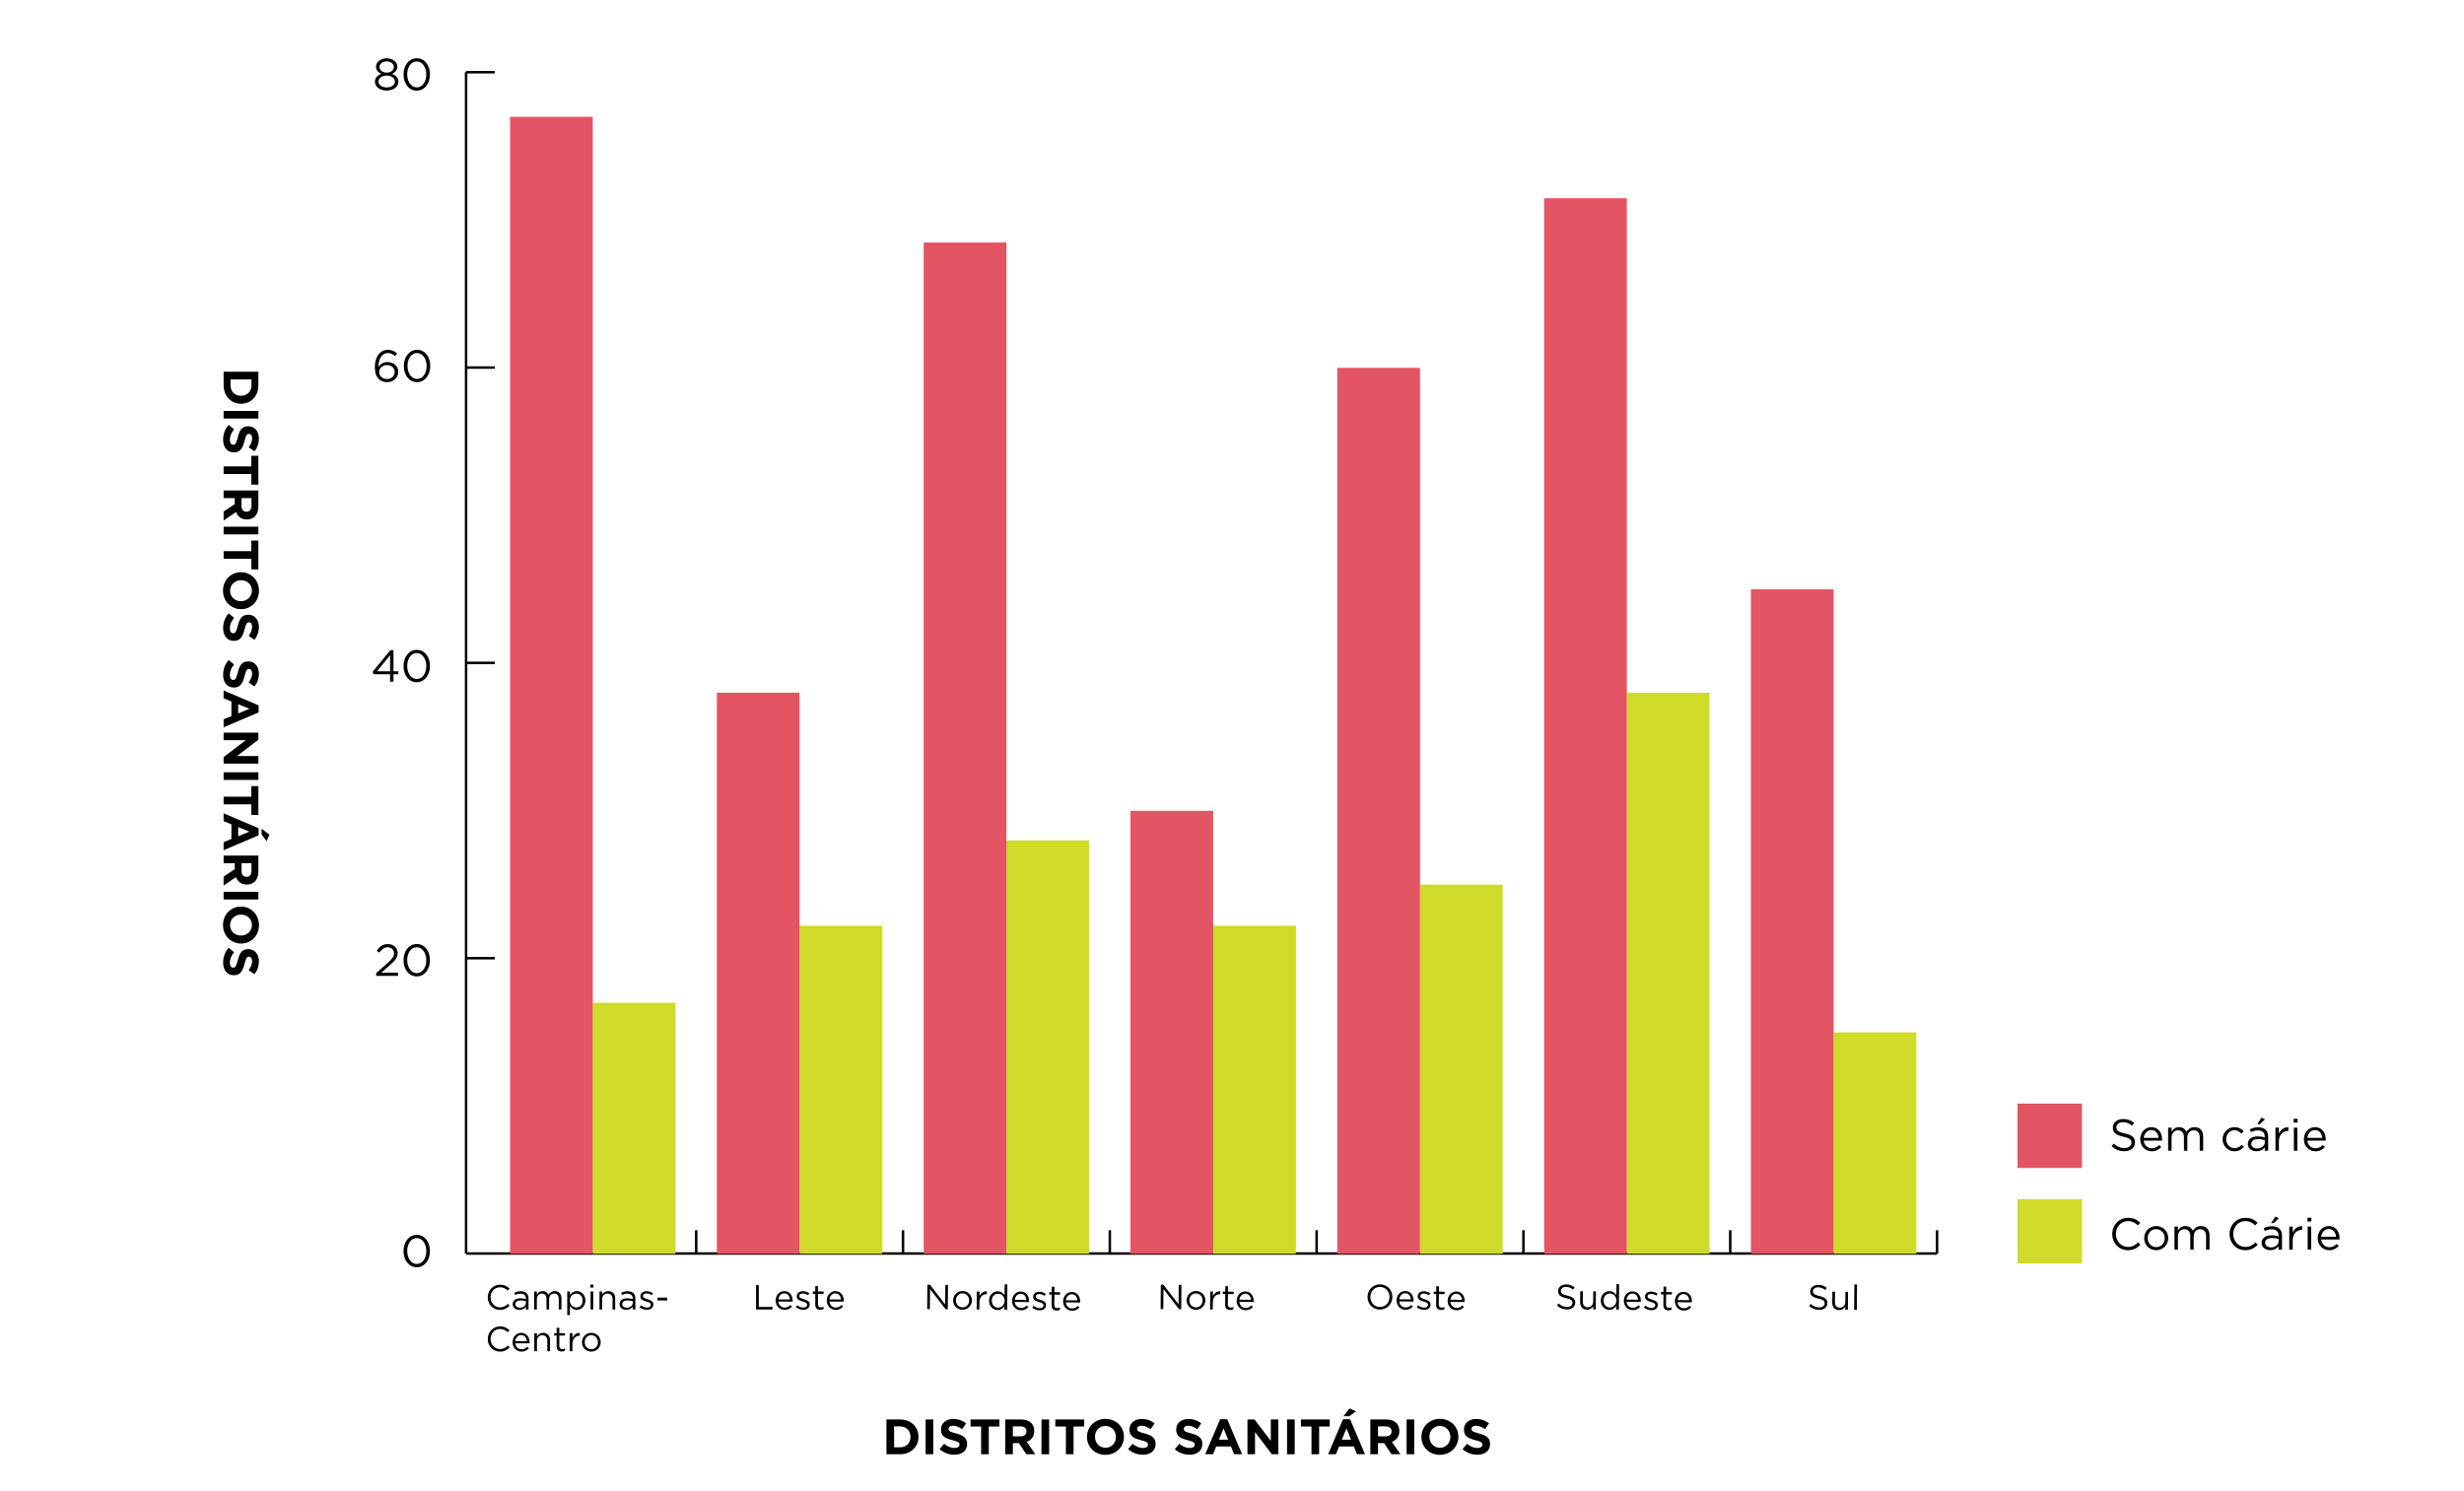 <?xml version="1.0" encoding="utf-8"?>
<!-- Generator: Adobe Illustrator 16.0.0, SVG Export Plug-In . SVG Version: 6.00 Build 0)  -->
<!DOCTYPE svg PUBLIC "-//W3C//DTD SVG 1.1//EN" "http://www.w3.org/Graphics/SVG/1.1/DTD/svg11.dtd">
<svg version="1.1" id="Layer_2" xmlns="http://www.w3.org/2000/svg" xmlns:xlink="http://www.w3.org/1999/xlink" x="0px" y="0px"
	 width="992.125px" height="600.576px" viewBox="0 0 992.125 600.576" enable-background="new 0 0 992.125 600.576"
	 xml:space="preserve">
<g>
	<rect x="812.35" y="444.421" fill="#E35563" width="25.941" height="25.943"/>
	<rect x="812.35" y="482.894" fill="#D0DA28" width="25.941" height="25.943"/>
	<g>
		<path d="M850.219,461.583l0.883-1.044c1.314,1.188,2.574,1.782,4.32,1.782c1.693,0,2.809-0.9,2.809-2.143v-0.036
			c0-1.17-0.629-1.836-3.277-2.395c-2.898-0.63-4.23-1.566-4.23-3.637v-0.036c0-1.98,1.746-3.439,4.141-3.439
			c1.838,0,3.152,0.522,4.43,1.549l-0.828,1.099c-1.17-0.954-2.34-1.369-3.637-1.369c-1.639,0-2.684,0.9-2.684,2.035v0.036
			c0,1.188,0.648,1.854,3.422,2.448c2.809,0.612,4.105,1.639,4.105,3.565v0.036c0,2.16-1.801,3.564-4.305,3.564
			C853.37,463.6,851.731,462.934,850.219,461.583z"/>
		<path d="M866.438,462.43c1.277,0,2.178-0.522,2.936-1.314l0.863,0.774c-0.936,1.044-2.07,1.746-3.836,1.746
			c-2.557,0-4.645-1.962-4.645-4.861c0-2.701,1.891-4.861,4.465-4.861c2.756,0,4.34,2.196,4.34,4.934c0,0.126,0,0.27-0.018,0.486
			h-7.383C863.36,461.295,864.799,462.43,866.438,462.43z M869.157,458.217c-0.162-1.693-1.135-3.134-2.971-3.134
			c-1.604,0-2.826,1.333-3.025,3.134H869.157z"/>
		<path d="M872.989,454.111h1.387v1.566c0.611-0.918,1.439-1.765,3.006-1.765c1.514,0,2.486,0.811,2.99,1.854
			c0.666-1.026,1.656-1.854,3.277-1.854c2.143,0,3.457,1.44,3.457,3.745v5.762h-1.387v-5.438c0-1.801-0.9-2.809-2.414-2.809
			c-1.404,0-2.574,1.044-2.574,2.881v5.365h-1.369v-5.474c0-1.746-0.918-2.772-2.395-2.772s-2.592,1.224-2.592,2.935v5.312h-1.387
			V454.111z"/>
		<path d="M894.93,458.811v-0.036c0-2.629,2.053-4.861,4.771-4.861c1.764,0,2.863,0.738,3.727,1.656l-0.918,0.973
			c-0.738-0.774-1.566-1.404-2.826-1.404c-1.891,0-3.332,1.603-3.332,3.601v0.036c0,2.017,1.477,3.619,3.422,3.619
			c1.188,0,2.105-0.594,2.844-1.387l0.883,0.828c-0.936,1.045-2.053,1.801-3.799,1.801
			C896.983,463.636,894.93,461.421,894.93,458.811z"/>
		<path d="M905.083,460.719v-0.036c0-1.998,1.621-3.042,3.979-3.042c1.189,0,2.018,0.161,2.846,0.396v-0.288
			c0-1.656-1.008-2.521-2.756-2.521c-1.098,0-1.961,0.27-2.826,0.666l-0.414-1.134c1.027-0.469,2.018-0.793,3.385-0.793
			c1.314,0,2.342,0.36,3.008,1.026c0.648,0.648,0.973,1.549,0.973,2.737v5.689h-1.369v-1.387c-0.648,0.828-1.711,1.585-3.35,1.585
			C906.811,463.618,905.083,462.628,905.083,460.719z M911.924,459.999v-0.864c-0.684-0.198-1.584-0.396-2.719-0.396
			c-1.729,0-2.719,0.757-2.719,1.873v0.036c0,1.17,1.08,1.854,2.342,1.854C910.538,462.502,911.924,461.476,911.924,459.999z
			 M910.575,450.096l1.439,0.666l-2.053,1.945h-1.08L910.575,450.096z"/>
		<path d="M916.208,454.111h1.385v2.431c0.686-1.549,2.035-2.665,3.801-2.593v1.494h-0.109c-2.033,0-3.691,1.459-3.691,4.268v3.709
			h-1.385V454.111z"/>
		<path d="M923.532,450.546h1.586v1.53h-1.586V450.546z M923.624,454.111h1.385v9.309h-1.385V454.111z"/>
		<path d="M932.334,462.43c1.279,0,2.18-0.522,2.936-1.314l0.865,0.774c-0.938,1.044-2.072,1.746-3.836,1.746
			c-2.557,0-4.645-1.962-4.645-4.861c0-2.701,1.891-4.861,4.465-4.861c2.754,0,4.34,2.196,4.34,4.934c0,0.126,0,0.27-0.02,0.486
			h-7.381C929.256,461.295,930.698,462.43,932.334,462.43z M935.053,458.217c-0.162-1.693-1.133-3.134-2.971-3.134
			c-1.602,0-2.826,1.333-3.023,3.134H935.053z"/>
	</g>
	<g>
		<path d="M850.491,496.982v-0.036c0-3.565,2.664-6.518,6.373-6.518c2.287,0,3.654,0.81,4.916,1.998l-0.973,1.044
			c-1.062-1.008-2.25-1.729-3.961-1.729c-2.791,0-4.879,2.27-4.879,5.168v0.036c0,2.917,2.105,5.203,4.879,5.203
			c1.729,0,2.863-0.666,4.068-1.818l0.938,0.918c-1.314,1.333-2.756,2.215-5.043,2.215
			C853.172,503.464,850.491,500.602,850.491,496.982z"/>
		<path d="M863.342,498.639v-0.036c0-2.629,2.051-4.861,4.861-4.861c2.791,0,4.842,2.196,4.842,4.825v0.036
			c0,2.629-2.07,4.861-4.879,4.861C865.375,503.464,863.342,501.268,863.342,498.639z M871.624,498.639v-0.036
			c0-1.998-1.494-3.637-3.457-3.637c-2.016,0-3.402,1.639-3.402,3.601v0.036c0,1.999,1.477,3.619,3.439,3.619
			C870.219,502.222,871.624,500.602,871.624,498.639z"/>
		<path d="M875.545,493.939h1.387v1.566c0.611-0.918,1.439-1.765,3.006-1.765c1.514,0,2.486,0.811,2.99,1.854
			c0.666-1.026,1.656-1.854,3.277-1.854c2.143,0,3.457,1.44,3.457,3.745v5.762h-1.387v-5.438c0-1.801-0.9-2.809-2.414-2.809
			c-1.404,0-2.574,1.044-2.574,2.881v5.365h-1.369v-5.474c0-1.746-0.918-2.772-2.395-2.772s-2.592,1.224-2.592,2.935v5.312h-1.387
			V493.939z"/>
		<path d="M897.739,496.982v-0.036c0-3.565,2.664-6.518,6.375-6.518c2.285,0,3.654,0.81,4.914,1.998l-0.973,1.044
			c-1.061-1.008-2.25-1.729-3.961-1.729c-2.791,0-4.879,2.27-4.879,5.168v0.036c0,2.917,2.107,5.203,4.879,5.203
			c1.729,0,2.863-0.666,4.07-1.818l0.936,0.918c-1.314,1.333-2.754,2.215-5.041,2.215
			C900.422,503.464,897.739,500.602,897.739,496.982z"/>
		<path d="M910.645,500.547v-0.036c0-1.998,1.621-3.042,3.979-3.042c1.189,0,2.018,0.161,2.846,0.396v-0.288
			c0-1.656-1.008-2.521-2.756-2.521c-1.098,0-1.961,0.27-2.826,0.666l-0.414-1.134c1.027-0.469,2.018-0.793,3.385-0.793
			c1.314,0,2.342,0.36,3.008,1.026c0.648,0.648,0.973,1.549,0.973,2.737v5.689h-1.369v-1.387c-0.648,0.828-1.711,1.585-3.35,1.585
			C912.374,503.446,910.645,502.456,910.645,500.547z M917.487,499.827v-0.864c-0.684-0.198-1.584-0.396-2.719-0.396
			c-1.729,0-2.719,0.757-2.719,1.873v0.036c0,1.17,1.08,1.854,2.342,1.854C916.1,502.33,917.487,501.304,917.487,499.827z
			 M916.137,489.924l1.439,0.666l-2.053,1.945h-1.08L916.137,489.924z"/>
		<path d="M921.77,493.939h1.385v2.431c0.686-1.549,2.035-2.665,3.801-2.593v1.494h-0.109c-2.033,0-3.691,1.459-3.691,4.268v3.709
			h-1.385V493.939z"/>
		<path d="M929.094,490.374h1.586v1.53h-1.586V490.374z M929.186,493.939h1.385v9.309h-1.385V493.939z"/>
		<path d="M937.897,502.258c1.279,0,2.18-0.522,2.936-1.314l0.865,0.774c-0.938,1.044-2.072,1.746-3.836,1.746
			c-2.557,0-4.645-1.962-4.645-4.861c0-2.701,1.891-4.861,4.465-4.861c2.754,0,4.34,2.196,4.34,4.934c0,0.126,0,0.27-0.02,0.486
			h-7.381C934.819,501.123,936.26,502.258,937.897,502.258z M940.616,498.045c-0.162-1.693-1.133-3.134-2.971-3.134
			c-1.602,0-2.826,1.333-3.023,3.134H940.616z"/>
	</g>
	<g>
		<path d="M356.928,571.627h5.461c4.401,0,7.441,3.02,7.441,6.961v0.04c0,3.94-3.041,7.001-7.441,7.001h-5.461V571.627z
			 M362.39,582.849c2.521,0,4.221-1.7,4.221-4.181v-0.04c0-2.48-1.7-4.221-4.221-4.221h-2.38v8.441H362.39z"/>
		<path d="M372.708,571.627h3.081v14.002h-3.081V571.627z"/>
		<path d="M378.328,583.589l1.82-2.181c1.26,1.041,2.581,1.701,4.181,1.701c1.261,0,2.021-0.5,2.021-1.32v-0.041
			c0-0.779-0.48-1.18-2.82-1.779c-2.821-0.721-4.641-1.501-4.641-4.281v-0.04c0-2.54,2.041-4.222,4.901-4.222
			c2.041,0,3.781,0.641,5.201,1.781l-1.6,2.32c-1.24-0.86-2.46-1.381-3.641-1.381c-1.18,0-1.8,0.541-1.8,1.221v0.04
			c0,0.921,0.6,1.22,3.021,1.841c2.84,0.74,4.441,1.76,4.441,4.201v0.039c0,2.781-2.121,4.342-5.141,4.342
			C382.149,585.83,380.008,585.09,378.328,583.589z"/>
		<path d="M395.049,574.467h-4.261v-2.84h11.603v2.84h-4.261v11.162h-3.081V574.467z"/>
		<path d="M404.748,571.627h6.401c1.781,0,3.161,0.5,4.081,1.42c0.78,0.779,1.2,1.881,1.2,3.201v0.039c0,2.261-1.22,3.682-3,4.342
			l3.42,5h-3.601l-3-4.48h-2.42v4.48h-3.081V571.627z M410.95,578.428c1.5,0,2.36-0.801,2.36-1.98v-0.04c0-1.32-0.92-2-2.42-2
			h-3.061v4.021H410.95z"/>
		<path d="M419.348,571.627h3.081v14.002h-3.081V571.627z"/>
		<path d="M429.188,574.467h-4.261v-2.84h11.603v2.84h-4.261v11.162h-3.081V574.467z"/>
		<path d="M437.667,578.668v-0.04c0-3.981,3.141-7.241,7.462-7.241c4.321,0,7.421,3.221,7.421,7.201v0.04
			c0,3.981-3.141,7.241-7.461,7.241S437.667,582.648,437.667,578.668z M449.33,578.668v-0.04c0-2.4-1.76-4.401-4.241-4.401
			s-4.201,1.961-4.201,4.361v0.04c0,2.4,1.761,4.401,4.241,4.401S449.33,581.068,449.33,578.668z"/>
		<path d="M454.228,583.589l1.82-2.181c1.26,1.041,2.581,1.701,4.181,1.701c1.26,0,2.02-0.5,2.02-1.32v-0.041
			c0-0.779-0.48-1.18-2.82-1.779c-2.821-0.721-4.641-1.501-4.641-4.281v-0.04c0-2.54,2.041-4.222,4.901-4.222
			c2.041,0,3.781,0.641,5.201,1.781l-1.6,2.32c-1.24-0.86-2.46-1.381-3.641-1.381c-1.18,0-1.8,0.541-1.8,1.221v0.04
			c0,0.921,0.6,1.22,3.021,1.841c2.841,0.74,4.441,1.76,4.441,4.201v0.039c0,2.781-2.121,4.342-5.141,4.342
			C458.049,585.83,455.908,585.09,454.228,583.589z"/>
		<path d="M473.028,583.589l1.82-2.181c1.26,1.041,2.581,1.701,4.181,1.701c1.26,0,2.02-0.5,2.02-1.32v-0.041
			c0-0.779-0.48-1.18-2.82-1.779c-2.821-0.721-4.641-1.501-4.641-4.281v-0.04c0-2.54,2.041-4.222,4.901-4.222
			c2.041,0,3.781,0.641,5.201,1.781l-1.6,2.32c-1.24-0.86-2.46-1.381-3.641-1.381c-1.18,0-1.8,0.541-1.8,1.221v0.04
			c0,0.921,0.6,1.22,3.021,1.841c2.841,0.74,4.441,1.76,4.441,4.201v0.039c0,2.781-2.121,4.342-5.141,4.342
			C476.849,585.83,474.708,585.09,473.028,583.589z"/>
		<path d="M491.289,571.526h2.84l6.002,14.103h-3.221l-1.281-3.141h-5.921l-1.28,3.141h-3.141L491.289,571.526z M494.53,579.768
			l-1.86-4.541l-1.86,4.541H494.53z"/>
		<path d="M502.288,571.627h2.841l6.562,8.621v-8.621h3.041v14.002h-2.621l-6.781-8.901v8.901h-3.041V571.627z"/>
		<path d="M518.227,571.627h3.081v14.002h-3.081V571.627z"/>
		<path d="M528.068,574.467h-4.261v-2.84h11.603v2.84h-4.261v11.162h-3.081V574.467z"/>
		<path d="M540.768,571.526h2.841l6.001,14.103h-3.221l-1.279-3.141h-5.922l-1.28,3.141h-3.141L540.768,571.526z M544.009,579.768
			l-1.86-4.541l-1.86,4.541H544.009z M543.37,567.186l2.62,1.141l-2.721,2h-2.32L543.37,567.186z"/>
		<path d="M551.767,571.627h6.401c1.781,0,3.16,0.5,4.081,1.42c0.78,0.779,1.2,1.881,1.2,3.201v0.039c0,2.261-1.221,3.682-3,4.342
			l3.42,5h-3.601l-3.001-4.48h-2.42v4.48h-3.081V571.627z M557.969,578.428c1.5,0,2.359-0.801,2.359-1.98v-0.04
			c0-1.32-0.92-2-2.42-2h-3.061v4.021H557.969z"/>
		<path d="M566.368,571.627h3.08v14.002h-3.08V571.627z"/>
		<path d="M572.327,578.668v-0.04c0-3.981,3.141-7.241,7.461-7.241c4.322,0,7.422,3.221,7.422,7.201v0.04
			c0,3.981-3.141,7.241-7.461,7.241S572.327,582.648,572.327,578.668z M583.989,578.668v-0.04c0-2.4-1.76-4.401-4.24-4.401
			s-4.201,1.961-4.201,4.361v0.04c0,2.4,1.76,4.401,4.24,4.401S583.989,581.068,583.989,578.668z"/>
		<path d="M588.887,583.589l1.82-2.181c1.26,1.041,2.58,1.701,4.182,1.701c1.26,0,2.02-0.5,2.02-1.32v-0.041
			c0-0.779-0.48-1.18-2.82-1.779c-2.82-0.721-4.641-1.501-4.641-4.281v-0.04c0-2.54,2.039-4.222,4.9-4.222
			c2.041,0,3.781,0.641,5.201,1.781l-1.6,2.32c-1.24-0.86-2.461-1.381-3.641-1.381c-1.182,0-1.801,0.541-1.801,1.221v0.04
			c0,0.921,0.6,1.22,3.02,1.841c2.842,0.74,4.441,1.76,4.441,4.201v0.039c0,2.781-2.121,4.342-5.141,4.342
			C592.708,585.83,590.567,585.09,588.887,583.589z"/>
	</g>
	<g>
		<path d="M104.041,149.695v5.461c0,4.401-3.021,7.441-6.961,7.441h-0.04c-3.941,0-7.001-3.041-7.001-7.441v-5.461H104.041z
			 M92.818,155.156c0,2.521,1.7,4.221,4.181,4.221h0.04c2.48,0,4.221-1.7,4.221-4.221v-2.38h-8.441V155.156z"/>
		<path d="M104.041,165.475v3.081H90.038v-3.081H104.041z"/>
		<path d="M92.078,171.095l2.18,1.82c-1.04,1.26-1.7,2.581-1.7,4.181c0,1.261,0.5,2.021,1.32,2.021h0.04c0.78,0,1.18-0.48,1.78-2.82
			c0.72-2.821,1.5-4.641,4.281-4.641h0.04c2.541,0,4.221,2.041,4.221,4.901c0,2.041-0.64,3.781-1.78,5.201l-2.321-1.6
			c0.86-1.24,1.38-2.46,1.38-3.641c0-1.18-0.54-1.8-1.22-1.8h-0.04c-0.92,0-1.22,0.6-1.84,3.021c-0.74,2.84-1.76,4.441-4.201,4.441
			h-0.04c-2.781,0-4.341-2.121-4.341-5.141C89.837,174.916,90.578,172.775,92.078,171.095z"/>
		<path d="M101.2,187.815v-4.261h2.84v11.603h-2.84v-4.261H90.038v-3.081H101.2z"/>
		<path d="M104.041,197.515v6.401c0,1.781-0.5,3.161-1.42,4.081c-0.78,0.78-1.88,1.2-3.201,1.2h-0.04c-2.26,0-3.681-1.22-4.341-3
			l-5.001,3.42v-3.601l4.481-3v-2.42h-4.481v-3.081H104.041z M97.239,203.716c0,1.5,0.8,2.36,1.98,2.36h0.04c1.32,0,2-0.92,2-2.42
			v-3.061h-4.021V203.716z"/>
		<path d="M104.041,212.115v3.081H90.038v-3.081H104.041z"/>
		<path d="M101.2,221.955v-4.261h2.84v11.603h-2.84v-4.261H90.038v-3.081H101.2z"/>
		<path d="M96.999,230.434h0.04c3.981,0,7.242,3.141,7.242,7.462c0,4.321-3.221,7.421-7.202,7.421h-0.04
			c-3.981,0-7.242-3.141-7.242-7.461S93.018,230.434,96.999,230.434z M96.999,242.097h0.04c2.4,0,4.401-1.76,4.401-4.241
			s-1.96-4.201-4.361-4.201h-0.04c-2.4,0-4.401,1.761-4.401,4.241S94.599,242.097,96.999,242.097z"/>
		<path d="M92.078,246.995l2.18,1.82c-1.04,1.26-1.7,2.581-1.7,4.181c0,1.26,0.5,2.02,1.32,2.02h0.04c0.78,0,1.18-0.48,1.78-2.82
			c0.72-2.821,1.5-4.641,4.281-4.641h0.04c2.541,0,4.221,2.041,4.221,4.901c0,2.041-0.64,3.781-1.78,5.201l-2.321-1.6
			c0.86-1.24,1.38-2.46,1.38-3.641c0-1.18-0.54-1.8-1.22-1.8h-0.04c-0.92,0-1.22,0.6-1.84,3.021c-0.74,2.841-1.76,4.441-4.201,4.441
			h-0.04c-2.781,0-4.341-2.121-4.341-5.141C89.837,250.815,90.578,248.675,92.078,246.995z"/>
		<path d="M92.078,265.794l2.18,1.82c-1.04,1.26-1.7,2.581-1.7,4.181c0,1.26,0.5,2.02,1.32,2.02h0.04c0.78,0,1.18-0.48,1.78-2.82
			c0.72-2.821,1.5-4.641,4.281-4.641h0.04c2.541,0,4.221,2.041,4.221,4.901c0,2.041-0.64,3.781-1.78,5.201l-2.321-1.6
			c0.86-1.24,1.38-2.46,1.38-3.641c0-1.18-0.54-1.8-1.22-1.8h-0.04c-0.92,0-1.22,0.6-1.84,3.021c-0.74,2.841-1.76,4.441-4.201,4.441
			h-0.04c-2.781,0-4.341-2.121-4.341-5.141C89.837,269.615,90.578,267.475,92.078,265.794z"/>
		<path d="M104.141,284.056v2.84l-14.103,6.001v-3.221l3.141-1.28v-5.921l-3.141-1.28v-3.141L104.141,284.056z M95.899,287.296
			l4.541-1.86l-4.541-1.86V287.296z"/>
		<path d="M104.041,295.054v2.841l-8.622,6.562h8.622v3.041H90.038v-2.621l8.902-6.781h-8.902v-3.041H104.041z"/>
		<path d="M104.041,310.994v3.08H90.038v-3.08H104.041z"/>
		<path d="M101.2,320.834v-4.26h2.84v11.602h-2.84v-4.261H90.038v-3.081H101.2z"/>
		<path d="M104.141,333.535v2.84l-14.103,6.002v-3.221l3.141-1.28v-5.921l-3.141-1.281v-3.141L104.141,333.535z M95.899,336.775
			l4.541-1.859l-4.541-1.861V336.775z M108.481,336.136l-1.14,2.62l-2-2.721v-2.32L108.481,336.136z"/>
		<path d="M104.041,344.533v6.402c0,1.78-0.5,3.16-1.42,4.08c-0.78,0.781-1.88,1.201-3.201,1.201h-0.04
			c-2.26,0-3.681-1.221-4.341-3.001l-5.001,3.421v-3.602l4.481-3v-2.42h-4.481v-3.082H104.041z M97.239,350.735
			c0,1.5,0.8,2.36,1.98,2.36h0.04c1.32,0,2-0.92,2-2.42v-3.061h-4.021V350.735z"/>
		<path d="M104.041,359.134v3.081H90.038v-3.081H104.041z"/>
		<path d="M96.999,365.094h0.04c3.981,0,7.242,3.141,7.242,7.461c0,4.321-3.221,7.422-7.202,7.422h-0.04
			c-3.981,0-7.242-3.141-7.242-7.462C89.797,368.194,93.018,365.094,96.999,365.094z M96.999,376.756h0.04
			c2.4,0,4.401-1.761,4.401-4.241s-1.96-4.2-4.361-4.2h-0.04c-2.4,0-4.401,1.76-4.401,4.24S94.599,376.756,96.999,376.756z"/>
		<path d="M92.078,381.653l2.18,1.821c-1.04,1.26-1.7,2.58-1.7,4.181c0,1.26,0.5,2.021,1.32,2.021h0.04c0.78,0,1.18-0.48,1.78-2.821
			c0.72-2.82,1.5-4.641,4.281-4.641h0.04c2.541,0,4.221,2.04,4.221,4.901c0,2.04-0.64,3.78-1.78,5.201l-2.321-1.601
			c0.86-1.24,1.38-2.461,1.38-3.641c0-1.181-0.54-1.801-1.22-1.801h-0.04c-0.92,0-1.22,0.601-1.84,3.021
			c-0.74,2.841-1.76,4.441-4.201,4.441h-0.04c-2.781,0-4.341-2.121-4.341-5.142C89.837,385.475,90.578,383.334,92.078,381.653z"/>
	</g>
	<g>
		<g>
			<path d="M162.482,503.839v-0.036c0-3.529,2.107-6.518,5.348-6.518c3.241,0,5.293,2.952,5.293,6.481v0.036
				c0,3.529-2.088,6.518-5.33,6.518C164.535,510.32,162.482,507.367,162.482,503.839z M171.647,503.839v-0.036
				c0-2.755-1.513-5.222-3.854-5.222c-2.358,0-3.835,2.413-3.835,5.186v0.036c0,2.755,1.513,5.222,3.871,5.222
				C170.188,509.024,171.647,506.594,171.647,503.839z"/>
		</g>
		<g>
			<path d="M151.448,391.882l4.573-4.033c1.927-1.729,2.629-2.7,2.629-3.961c0-1.477-1.17-2.413-2.539-2.413
				c-1.44,0-2.377,0.757-3.385,2.161l-1.044-0.756c1.135-1.693,2.323-2.684,4.538-2.684c2.269,0,3.907,1.513,3.907,3.565v0.036
				c0,1.836-0.972,2.971-3.187,4.897l-3.367,2.989h6.68v1.296h-8.805V391.882z"/>
			<path d="M162.482,386.715v-0.036c0-3.529,2.107-6.518,5.348-6.518c3.241,0,5.293,2.952,5.293,6.481v0.036
				c0,3.529-2.088,6.518-5.33,6.518C164.535,393.196,162.482,390.243,162.482,386.715z M171.647,386.715v-0.036
				c0-2.755-1.513-5.222-3.854-5.222c-2.358,0-3.835,2.413-3.835,5.186v0.036c0,2.755,1.513,5.222,3.871,5.222
				C170.188,391.9,171.647,389.47,171.647,386.715z"/>
		</g>
		<g>
			<path d="M157.066,271.534h-6.644l-0.36-1.026l7.13-8.679h1.243v8.517h1.962v1.188h-1.962v2.989h-1.369V271.534z M157.066,270.345
				v-6.5l-5.293,6.5H157.066z"/>
			<path d="M162.482,268.257v-0.036c0-3.529,2.107-6.518,5.348-6.518c3.241,0,5.293,2.953,5.293,6.482v0.036
				c0,3.529-2.088,6.518-5.33,6.518C164.535,274.738,162.482,271.786,162.482,268.257z M171.647,268.257v-0.036
				c0-2.755-1.513-5.222-3.854-5.222c-2.358,0-3.835,2.413-3.835,5.186v0.036c0,2.755,1.513,5.222,3.871,5.222
				C170.188,273.442,171.647,271.011,171.647,268.257z"/>
		</g>
		<g>
			<path d="M152.528,152.628c-1.008-1.008-1.584-2.305-1.584-4.879v-0.036c0-3.835,1.945-6.842,5.24-6.842
				c1.513,0,2.629,0.54,3.727,1.44l-0.828,1.098c-0.937-0.792-1.819-1.242-2.971-1.242c-2.287,0-3.709,2.305-3.691,5.563
				c0.684-1.008,1.747-1.926,3.583-1.926c2.341,0,4.357,1.512,4.357,3.871v0.036c0,2.431-1.962,4.195-4.52,4.195
				C154.455,153.907,153.32,153.421,152.528,152.628z M158.902,149.766v-0.036c0-1.548-1.26-2.701-3.079-2.701
				c-1.89,0-3.151,1.351-3.151,2.755v0.036c0,1.603,1.333,2.827,3.187,2.827S158.902,151.368,158.902,149.766z"/>
			<path d="M162.607,147.425v-0.036c0-3.529,2.107-6.518,5.348-6.518c3.241,0,5.293,2.953,5.293,6.482v0.036
				c0,3.529-2.088,6.518-5.33,6.518C164.66,153.907,162.607,150.954,162.607,147.425z M171.772,147.425v-0.036
				c0-2.755-1.513-5.222-3.854-5.222c-2.358,0-3.835,2.413-3.835,5.186v0.036c0,2.755,1.512,5.221,3.871,5.221
				S171.772,150.18,171.772,147.425z"/>
		</g>
		<g>
			<path d="M150.962,32.891v-0.036c0-1.495,1.08-2.557,2.593-3.097c-1.17-0.54-2.161-1.44-2.161-2.899v-0.036
				c0-1.945,1.999-3.331,4.304-3.331s4.303,1.386,4.303,3.331v0.036c0,1.458-0.99,2.359-2.161,2.899
				c1.494,0.558,2.593,1.584,2.593,3.079v0.036c0,2.143-2.053,3.583-4.735,3.583C153.015,36.456,150.962,34.997,150.962,32.891z
				 M158.993,32.854v-0.036c0-1.404-1.458-2.395-3.295-2.395c-1.837,0-3.295,0.99-3.295,2.395v0.036
				c0,1.278,1.224,2.358,3.295,2.358C157.768,35.213,158.993,34.133,158.993,32.854z M158.579,26.949v-0.036
				c0-1.242-1.243-2.179-2.881-2.179c-1.639,0-2.881,0.918-2.881,2.179v0.036c0,1.368,1.278,2.305,2.881,2.305
				S158.579,28.317,158.579,26.949z"/>
			<path d="M162.482,30.01v-0.036c0-3.529,2.107-6.518,5.348-6.518c3.241,0,5.293,2.953,5.293,6.482v0.036
				c0,3.529-2.088,6.518-5.33,6.518C164.535,36.491,162.482,33.539,162.482,30.01z M171.647,30.01v-0.036
				c0-2.755-1.513-5.222-3.854-5.222c-2.358,0-3.835,2.413-3.835,5.186v0.036c0,2.755,1.513,5.222,3.871,5.222
				C170.188,35.195,171.647,32.764,171.647,30.01z"/>
		</g>
	</g>
	<g>
		<path d="M196.395,522.459v-0.027c0-2.773,2.073-5.071,4.958-5.071c1.779,0,2.844,0.631,3.824,1.555l-0.756,0.812
			c-0.827-0.784-1.751-1.345-3.082-1.345c-2.171,0-3.796,1.766-3.796,4.021v0.028c0,2.269,1.639,4.048,3.796,4.048
			c1.345,0,2.228-0.519,3.166-1.415l0.729,0.715c-1.023,1.036-2.144,1.723-3.922,1.723
			C198.482,527.502,196.395,525.274,196.395,522.459z"/>
		<path d="M206.433,525.232v-0.027c0-1.555,1.261-2.367,3.096-2.367c0.925,0,1.569,0.126,2.213,0.308v-0.224
			c0-1.289-0.785-1.961-2.143-1.961c-0.854,0-1.527,0.21-2.199,0.518l-0.322-0.882c0.798-0.364,1.569-0.616,2.633-0.616
			c1.022,0,1.821,0.279,2.339,0.798c0.504,0.505,0.756,1.205,0.756,2.129v4.427h-1.064v-1.078c-0.504,0.644-1.331,1.232-2.605,1.232
			C207.777,527.488,206.433,526.718,206.433,525.232z M211.756,524.673V524c-0.533-0.154-1.233-0.308-2.115-0.308
			c-1.345,0-2.115,0.588-2.115,1.456v0.028c0,0.91,0.84,1.442,1.821,1.442C210.677,526.619,211.756,525.821,211.756,524.673z"/>
		<path d="M215.085,520.092h1.079v1.219c0.476-0.714,1.121-1.373,2.339-1.373c1.177,0,1.933,0.631,2.325,1.443
			c0.518-0.799,1.289-1.443,2.549-1.443c1.667,0,2.689,1.121,2.689,2.914v4.482h-1.079v-4.23c0-1.4-0.7-2.185-1.877-2.185
			c-1.093,0-2.003,0.812-2.003,2.241v4.174h-1.065v-4.258c0-1.359-0.714-2.157-1.863-2.157s-2.017,0.952-2.017,2.283v4.132h-1.079
			V520.092z"/>
		<path d="M228.398,520.092h1.079v1.457c0.588-0.868,1.443-1.611,2.773-1.611c1.737,0,3.46,1.373,3.46,3.755v0.027
			c0,2.367-1.709,3.769-3.46,3.769c-1.345,0-2.213-0.729-2.773-1.541v3.628h-1.079V520.092z M234.604,523.734v-0.028
			c0-1.709-1.177-2.802-2.549-2.802c-1.345,0-2.62,1.135-2.62,2.788v0.027c0,1.682,1.275,2.802,2.62,2.802
			C233.455,526.521,234.604,525.485,234.604,523.734z"/>
		<path d="M237.722,517.318h1.233v1.19h-1.233V517.318z M237.792,520.092h1.079v7.242h-1.079V520.092z"/>
		<path d="M241.376,520.092h1.079v1.261c0.476-0.784,1.233-1.415,2.479-1.415c1.751,0,2.773,1.177,2.773,2.9v4.496h-1.079v-4.23
			c0-1.345-0.729-2.185-2.003-2.185c-1.247,0-2.171,0.91-2.171,2.269v4.146h-1.079V520.092z"/>
		<path d="M249.454,525.232v-0.027c0-1.555,1.261-2.367,3.096-2.367c0.925,0,1.569,0.126,2.213,0.308v-0.224
			c0-1.289-0.785-1.961-2.143-1.961c-0.854,0-1.527,0.21-2.199,0.518l-0.322-0.882c0.798-0.364,1.569-0.616,2.633-0.616
			c1.022,0,1.821,0.279,2.339,0.798c0.504,0.505,0.756,1.205,0.756,2.129v4.427h-1.064v-1.078c-0.504,0.644-1.331,1.232-2.605,1.232
			C250.798,527.488,249.454,526.718,249.454,525.232z M254.777,524.673V524c-0.533-0.154-1.233-0.308-2.115-0.308
			c-1.345,0-2.115,0.588-2.115,1.456v0.028c0,0.91,0.84,1.442,1.821,1.442C253.698,526.619,254.777,525.821,254.777,524.673z"/>
		<path d="M257.504,526.409l0.546-0.771c0.785,0.589,1.653,0.925,2.507,0.925c0.869,0,1.499-0.448,1.499-1.148v-0.028
			c0-0.729-0.854-1.009-1.807-1.274c-1.134-0.322-2.395-0.715-2.395-2.045v-0.028c0-1.247,1.037-2.073,2.465-2.073
			c0.882,0,1.863,0.309,2.605,0.799l-0.49,0.812c-0.672-0.435-1.443-0.7-2.144-0.7c-0.854,0-1.4,0.448-1.4,1.05v0.028
			c0,0.687,0.896,0.952,1.863,1.247c1.121,0.336,2.325,0.771,2.325,2.072v0.028c0,1.373-1.135,2.171-2.577,2.171
			C259.465,527.474,258.316,527.067,257.504,526.409z"/>
		<path d="M264.784,522.558h3.894v1.135h-3.894V522.558z"/>
		<path d="M196.395,539.259v-0.027c0-2.773,2.073-5.071,4.958-5.071c1.779,0,2.844,0.631,3.824,1.555l-0.756,0.812
			c-0.827-0.784-1.751-1.345-3.082-1.345c-2.171,0-3.796,1.766-3.796,4.021v0.028c0,2.269,1.639,4.048,3.796,4.048
			c1.345,0,2.228-0.519,3.166-1.415l0.729,0.715c-1.023,1.036-2.144,1.723-3.922,1.723
			C198.482,544.302,196.395,542.074,196.395,539.259z"/>
		<path d="M210.033,543.363c0.995,0,1.695-0.406,2.283-1.022l0.672,0.603c-0.729,0.812-1.611,1.358-2.984,1.358
			c-1.989,0-3.614-1.526-3.614-3.782c0-2.101,1.471-3.781,3.474-3.781c2.143,0,3.375,1.708,3.375,3.838c0,0.098,0,0.21-0.014,0.378
			h-5.743C207.637,542.48,208.758,543.363,210.033,543.363z M212.148,540.086c-0.126-1.317-0.883-2.438-2.312-2.438
			c-1.247,0-2.199,1.036-2.353,2.438H212.148z"/>
		<path d="M215.127,536.892h1.079v1.261c0.476-0.784,1.233-1.414,2.479-1.414c1.751,0,2.773,1.176,2.773,2.899v4.496h-1.079v-4.23
			c0-1.345-0.729-2.185-2.003-2.185c-1.247,0-2.171,0.91-2.171,2.269v4.146h-1.079V536.892z"/>
		<path d="M224.129,542.215v-4.37h-1.009v-0.953h1.009v-2.185h1.079v2.185h2.297v0.953h-2.297v4.229c0,0.883,0.49,1.205,1.218,1.205
			c0.364,0,0.672-0.07,1.051-0.252v0.925c-0.378,0.195-0.784,0.308-1.303,0.308C225.012,544.26,224.129,543.686,224.129,542.215z"/>
		<path d="M229.407,536.892h1.079v1.892c0.532-1.205,1.583-2.073,2.956-2.018v1.163h-0.084c-1.583,0-2.872,1.135-2.872,3.319v2.886
			h-1.079V536.892z"/>
		<path d="M234.321,540.548v-0.028c0-2.045,1.597-3.781,3.782-3.781c2.171,0,3.768,1.708,3.768,3.754v0.027
			c0,2.045-1.611,3.782-3.796,3.782C235.904,544.302,234.321,542.593,234.321,540.548z M240.764,540.548v-0.028
			c0-1.555-1.163-2.829-2.689-2.829c-1.569,0-2.647,1.274-2.647,2.802v0.027c0,1.555,1.149,2.815,2.676,2.815
			C239.672,543.335,240.764,542.074,240.764,540.548z"/>
	</g>
	<g>
		<path d="M304.422,517.528h1.106v8.783h5.519v1.022h-6.625V517.528z"/>
		<path d="M315.96,526.563c0.995,0,1.695-0.406,2.283-1.022l0.672,0.603c-0.729,0.812-1.611,1.358-2.984,1.358
			c-1.989,0-3.614-1.526-3.614-3.782c0-2.101,1.471-3.782,3.474-3.782c2.143,0,3.375,1.709,3.375,3.839c0,0.098,0,0.21-0.014,0.378
			h-5.743C313.564,525.681,314.685,526.563,315.96,526.563z M318.075,523.286c-0.126-1.317-0.883-2.438-2.312-2.438
			c-1.247,0-2.199,1.036-2.353,2.438H318.075z"/>
		<path d="M320.452,526.409l0.546-0.771c0.785,0.589,1.653,0.925,2.507,0.925c0.869,0,1.499-0.448,1.499-1.148v-0.028
			c0-0.729-0.854-1.009-1.807-1.274c-1.134-0.322-2.395-0.715-2.395-2.045v-0.028c0-1.247,1.037-2.073,2.465-2.073
			c0.882,0,1.863,0.309,2.605,0.799l-0.49,0.812c-0.672-0.435-1.443-0.7-2.144-0.7c-0.854,0-1.4,0.448-1.4,1.05v0.028
			c0,0.687,0.896,0.952,1.863,1.247c1.121,0.336,2.325,0.771,2.325,2.072v0.028c0,1.373-1.134,2.171-2.577,2.171
			C322.413,527.474,321.264,527.067,320.452,526.409z"/>
		<path d="M328.264,525.415v-4.37h-1.009v-0.953h1.009v-2.185h1.079v2.185h2.297v0.953h-2.297v4.229c0,0.883,0.49,1.205,1.218,1.205
			c0.364,0,0.672-0.07,1.051-0.252v0.925c-0.378,0.195-0.785,0.308-1.303,0.308C329.146,527.46,328.264,526.886,328.264,525.415z"/>
		<path d="M336.526,526.563c0.995,0,1.695-0.406,2.283-1.022l0.672,0.603c-0.729,0.812-1.611,1.358-2.983,1.358
			c-1.989,0-3.614-1.526-3.614-3.782c0-2.101,1.471-3.782,3.474-3.782c2.143,0,3.375,1.709,3.375,3.839c0,0.098,0,0.21-0.014,0.378
			h-5.743C334.13,525.681,335.251,526.563,336.526,526.563z M338.641,523.286c-0.126-1.317-0.883-2.438-2.312-2.438
			c-1.247,0-2.199,1.036-2.353,2.438H338.641z"/>
	</g>
	<g>
		<path d="M373.417,517.352l1.037,0.01l6.106,7.913l0.071-7.857l1.079,0.01l-0.089,9.805l-0.882-0.008l-6.259-8.097l-0.073,8.039
			l-1.079-0.01L373.417,517.352z"/>
		<path d="M383.79,523.665l0-0.028c0.019-2.044,1.631-3.767,3.816-3.747c2.171,0.02,3.752,1.743,3.734,3.788v0.027
			c-0.019,2.046-1.645,3.768-3.831,3.748C385.339,527.434,383.771,525.71,383.79,523.665z M390.233,523.724l0-0.028
			c0.014-1.554-1.137-2.839-2.664-2.853c-1.569-0.015-2.658,1.25-2.672,2.776v0.027c-0.014,1.555,1.123,2.826,2.65,2.84
			C389.116,526.501,390.219,525.25,390.233,523.724z"/>
		<path d="M393.315,520.096l1.079,0.01l-0.017,1.892c0.543-1.2,1.602-2.059,2.973-1.99l-0.01,1.163l-0.083-0.001
			c-1.583-0.015-2.882,1.108-2.902,3.292l-0.026,2.886l-1.079-0.01L393.315,520.096z"/>
		<path d="M398.237,523.782v-0.028c0.021-2.366,1.757-3.752,3.494-3.736c1.345,0.013,2.207,0.749,2.759,1.566l0.04-4.37l1.079,0.01
			l-0.093,10.225l-1.079-0.01l0.013-1.457c-0.596,0.864-1.457,1.599-2.788,1.586C399.926,527.552,398.215,526.163,398.237,523.782z
			 M404.513,523.824v-0.027c0.015-1.666-1.249-2.798-2.594-2.811c-1.401-0.013-2.559,1.014-2.575,2.764v0.027
			c-0.016,1.709,1.151,2.812,2.524,2.825C403.213,526.615,404.498,525.491,404.513,523.824z"/>
		<path d="M411.121,526.729c0.995,0.009,1.699-0.391,2.292-1.002l0.667,0.608c-0.736,0.807-1.623,1.344-2.996,1.332
			c-1.988-0.019-3.6-1.56-3.579-3.815c0.019-2.1,1.505-3.768,3.508-3.75c2.143,0.02,3.36,1.74,3.341,3.869
			c-0.001,0.098-0.002,0.21-0.017,0.378l-5.743-0.053C408.734,525.824,409.846,526.717,411.121,526.729z M413.266,523.472
			c-0.114-1.319-0.861-2.446-2.29-2.459c-1.247-0.011-2.208,1.017-2.375,2.416L413.266,523.472z"/>
		<path d="M415.614,526.615l0.553-0.766c0.779,0.596,1.645,0.939,2.499,0.947c0.869,0.008,1.503-0.435,1.509-1.135l0-0.028
			c0.006-0.729-0.845-1.017-1.795-1.291c-1.131-0.332-2.389-0.735-2.377-2.065l0-0.028c0.011-1.247,1.055-2.063,2.484-2.051
			c0.882,0.008,1.86,0.325,2.599,0.822l-0.498,0.808c-0.668-0.44-1.437-0.713-2.137-0.719c-0.854-0.008-1.405,0.436-1.41,1.037
			v0.028c-0.006,0.687,0.888,0.96,1.851,1.264c1.118,0.345,2.318,0.79,2.307,2.092l0,0.028c-0.012,1.373-1.154,2.161-2.597,2.147
			C417.565,527.697,416.42,527.28,415.614,526.615z"/>
		<path d="M423.435,525.691l0.04-4.369l-1.009-0.009l0.009-0.953l1.009,0.009l0.02-2.185l1.079,0.01l-0.02,2.185l2.297,0.021
			l-0.009,0.953l-2.297-0.021l-0.038,4.229c-0.008,0.883,0.479,1.21,1.208,1.216c0.364,0.004,0.673-0.063,1.053-0.242l-0.008,0.925
			c-0.38,0.192-0.788,0.301-1.306,0.296C424.299,527.744,423.422,527.162,423.435,525.691z"/>
		<path d="M431.686,526.915c0.995,0.009,1.699-0.391,2.292-1.002l0.667,0.608c-0.736,0.806-1.623,1.344-2.996,1.332
			c-1.989-0.019-3.6-1.56-3.58-3.815c0.019-2.1,1.505-3.768,3.508-3.75c2.143,0.02,3.359,1.74,3.34,3.869
			c-0.001,0.098-0.002,0.21-0.017,0.377l-5.743-0.052C429.298,526.011,430.411,526.903,431.686,526.915z M433.831,523.657
			c-0.114-1.318-0.861-2.445-2.29-2.458c-1.247-0.012-2.208,1.017-2.375,2.416L433.831,523.657z"/>
	</g>
	<g>
		<path d="M467.409,517.352l1.037,0.01l6.106,7.913l0.071-7.857l1.079,0.01l-0.089,9.805l-0.882-0.008l-6.259-8.097l-0.073,8.039
			l-1.079-0.01L467.409,517.352z"/>
		<path d="M477.782,523.665l0-0.028c0.019-2.044,1.631-3.767,3.816-3.747c2.171,0.02,3.752,1.743,3.734,3.788v0.027
			c-0.019,2.046-1.645,3.768-3.831,3.748C479.331,527.434,477.764,525.71,477.782,523.665z M484.225,523.724l0-0.028
			c0.014-1.554-1.137-2.839-2.664-2.853c-1.569-0.015-2.658,1.25-2.672,2.776v0.027c-0.014,1.555,1.123,2.826,2.65,2.84
			C483.108,526.501,484.211,525.25,484.225,523.724z"/>
		<path d="M487.307,520.096l1.079,0.01l-0.017,1.892c0.543-1.2,1.602-2.059,2.973-1.99l-0.01,1.163l-0.083-0.001
			c-1.583-0.015-2.882,1.108-2.902,3.292l-0.026,2.886l-1.079-0.01L487.307,520.096z"/>
		<path d="M493.307,525.473l0.04-4.369l-1.009-0.009l0.009-0.953l1.009,0.009l0.02-2.185l1.079,0.01l-0.02,2.185l2.297,0.021
			l-0.009,0.953l-2.297-0.021l-0.038,4.229c-0.008,0.883,0.479,1.21,1.208,1.217c0.364,0.003,0.673-0.064,1.053-0.243l-0.008,0.925
			c-0.38,0.192-0.787,0.301-1.306,0.296C494.17,527.526,493.293,526.943,493.307,525.473z"/>
		<path d="M501.557,526.696c0.995,0.009,1.699-0.391,2.293-1.002l0.666,0.608c-0.735,0.807-1.622,1.344-2.994,1.332
			c-1.99-0.019-3.602-1.56-3.58-3.815c0.019-2.1,1.504-3.768,3.508-3.75c2.143,0.02,3.359,1.74,3.34,3.869
			c0,0.098-0.002,0.21-0.017,0.378l-5.743-0.053C499.17,525.792,500.283,526.685,501.557,526.696z M503.702,523.439
			c-0.114-1.319-0.859-2.446-2.289-2.459c-1.246-0.011-2.208,1.017-2.375,2.416L503.702,523.439z"/>
	</g>
	<g>
		<path d="M728.436,525.892l0.693-0.806c1.014,0.934,1.99,1.404,3.35,1.417c1.316,0.012,2.191-0.681,2.2-1.647v-0.028
			c0.009-0.91-0.478-1.432-2.532-1.884c-2.25-0.511-3.281-1.249-3.266-2.86v-0.027c0.014-1.541,1.383-2.663,3.246-2.646
			c1.428,0.013,2.447,0.429,3.435,1.236l-0.652,0.848c-0.903-0.75-1.812-1.081-2.819-1.09c-1.275-0.012-2.094,0.682-2.102,1.563
			v0.028c-0.009,0.925,0.49,1.447,2.645,1.93c2.18,0.495,3.182,1.304,3.168,2.802v0.027c-0.016,1.682-1.426,2.761-3.373,2.743
			C730.874,527.482,729.603,526.953,728.436,525.892z"/>
		<path d="M737.758,524.66l0.041-4.496l1.078,0.01l-0.038,4.229c-0.013,1.345,0.708,2.192,1.982,2.203
			c1.232,0.012,2.179-0.891,2.191-2.249l0.038-4.146l1.064,0.009l-0.065,7.241l-1.065-0.009l0.012-1.261
			c-0.497,0.779-1.245,1.403-2.491,1.393C738.754,527.568,737.743,526.383,737.758,524.66z"/>
		<path d="M746.66,517.261l1.079,0.01l-0.094,10.225l-1.078-0.01L746.66,517.261z"/>
	</g>
	<g>
		<path d="M626.915,525.722l0.693-0.806c1.014,0.934,1.99,1.404,3.35,1.417c1.316,0.012,2.191-0.681,2.2-1.647v-0.028
			c0.009-0.91-0.478-1.432-2.532-1.884c-2.25-0.511-3.281-1.249-3.266-2.86v-0.027c0.014-1.541,1.383-2.663,3.246-2.646
			c1.428,0.013,2.447,0.429,3.435,1.236l-0.652,0.848c-0.903-0.75-1.812-1.081-2.819-1.09c-1.275-0.012-2.094,0.682-2.102,1.563
			v0.028c-0.009,0.925,0.49,1.447,2.645,1.93c2.18,0.495,3.182,1.304,3.168,2.802v0.027c-0.016,1.682-1.426,2.761-3.373,2.743
			C629.352,527.312,628.082,526.783,626.915,525.722z"/>
		<path d="M636.237,524.49l0.041-4.496l1.078,0.01l-0.038,4.229c-0.013,1.345,0.708,2.192,1.982,2.203
			c1.232,0.012,2.179-0.891,2.191-2.249l0.038-4.146l1.064,0.009l-0.065,7.241l-1.065-0.009l0.012-1.261
			c-0.497,0.779-1.245,1.403-2.491,1.393C637.233,527.398,636.221,526.213,636.237,524.49z"/>
		<path d="M644.56,523.711v-0.028c0.021-2.366,1.757-3.752,3.493-3.736c1.346,0.013,2.207,0.749,2.76,1.566l0.04-4.37l1.078,0.01
			l-0.093,10.225l-1.078-0.01l0.014-1.457c-0.596,0.863-1.457,1.598-2.789,1.586C646.249,527.48,644.538,526.092,644.56,523.711z
			 M650.835,523.753v-0.027c0.015-1.666-1.249-2.799-2.595-2.811c-1.4-0.013-2.559,1.014-2.574,2.764v0.027
			c-0.016,1.709,1.151,2.812,2.523,2.825C649.536,526.543,650.821,525.42,650.835,523.753z"/>
		<path d="M657.444,526.657c0.994,0.009,1.698-0.392,2.292-1.002l0.667,0.608c-0.736,0.806-1.623,1.344-2.996,1.331
			c-1.988-0.018-3.6-1.559-3.58-3.814c0.02-2.1,1.506-3.768,3.509-3.75c2.144,0.02,3.36,1.739,3.341,3.868
			c-0.001,0.098-0.002,0.211-0.018,0.378l-5.742-0.052C655.055,525.753,656.168,526.646,657.444,526.657z M659.588,523.399
			c-0.115-1.318-0.861-2.445-2.289-2.458c-1.247-0.012-2.209,1.017-2.375,2.416L659.588,523.399z"/>
		<path d="M661.936,526.543l0.553-0.766c0.779,0.597,1.645,0.94,2.499,0.948c0.868,0.008,1.503-0.435,1.509-1.135l0.001-0.028
			c0.007-0.729-0.845-1.017-1.796-1.291c-1.131-0.333-2.388-0.735-2.376-2.065l0.001-0.028c0.011-1.247,1.055-2.064,2.482-2.051
			c0.883,0.008,1.861,0.325,2.6,0.822l-0.498,0.808c-0.668-0.44-1.437-0.713-2.137-0.72c-0.855-0.008-1.404,0.436-1.41,1.037v0.028
			c-0.006,0.687,0.887,0.961,1.851,1.265c1.118,0.345,2.318,0.79,2.307,2.092l-0.001,0.028c-0.012,1.373-1.153,2.161-2.596,2.147
			C663.887,527.626,662.743,527.209,661.936,526.543z"/>
		<path d="M669.757,525.62l0.04-4.369l-1.01-0.009l0.01-0.953l1.008,0.009l0.021-2.185l1.079,0.01l-0.021,2.185l2.297,0.021
			l-0.009,0.953l-2.297-0.021l-0.038,4.229c-0.008,0.883,0.479,1.209,1.208,1.216c0.363,0.004,0.672-0.064,1.053-0.242l-0.009,0.925
			c-0.38,0.191-0.787,0.301-1.306,0.296C670.622,527.673,669.745,527.091,669.757,525.62z"/>
		<path d="M678.008,526.844c0.994,0.009,1.698-0.392,2.292-1.002l0.667,0.608c-0.736,0.806-1.623,1.344-2.996,1.331
			c-1.988-0.018-3.6-1.559-3.579-3.814c0.019-2.1,1.505-3.769,3.508-3.75c2.144,0.02,3.36,1.739,3.341,3.868
			c-0.001,0.098-0.002,0.21-0.018,0.378l-5.742-0.052C675.621,525.938,676.733,526.832,678.008,526.844z M680.153,523.586
			c-0.115-1.318-0.861-2.445-2.289-2.458c-1.247-0.012-2.209,1.016-2.375,2.416L680.153,523.586z"/>
	</g>
	<g>
		<path d="M550.634,522.278l0.001-0.027c0.023-2.704,2.076-5.053,5.061-5.025c2.982,0.027,4.965,2.385,4.94,5.088v0.028
			c-0.024,2.702-2.077,5.051-5.062,5.024C552.592,527.339,550.61,524.981,550.634,522.278z M559.487,522.359v-0.027
			c0.021-2.228-1.588-4.064-3.829-4.084c-2.241-0.021-3.854,1.758-3.874,3.985v0.028c-0.021,2.226,1.588,4.062,3.829,4.082
			S559.467,524.586,559.487,522.359z"/>
		<path d="M565.942,526.521c0.995,0.009,1.699-0.392,2.293-1.002l0.667,0.608c-0.735,0.806-1.623,1.344-2.996,1.332
			c-1.989-0.019-3.6-1.56-3.579-3.815c0.02-2.1,1.504-3.768,3.508-3.75c2.143,0.02,3.359,1.74,3.341,3.869
			c-0.001,0.098-0.002,0.21-0.017,0.377l-5.744-0.052C563.555,525.617,564.667,526.51,565.942,526.521z M568.087,523.264
			c-0.114-1.318-0.86-2.445-2.29-2.458c-1.246-0.012-2.208,1.017-2.375,2.416L568.087,523.264z"/>
		<path d="M570.436,526.407l0.553-0.765c0.779,0.596,1.645,0.939,2.499,0.947c0.868,0.008,1.503-0.435,1.509-1.135v-0.028
			c0.007-0.729-0.844-1.017-1.795-1.291c-1.131-0.333-2.389-0.735-2.376-2.065v-0.028c0.011-1.247,1.056-2.064,2.483-2.051
			c0.883,0.008,1.86,0.325,2.599,0.822l-0.497,0.808c-0.668-0.44-1.437-0.713-2.137-0.72c-0.855-0.008-1.405,0.436-1.41,1.037v0.028
			c-0.007,0.687,0.887,0.961,1.851,1.265c1.118,0.345,2.317,0.79,2.306,2.092v0.028c-0.012,1.373-1.153,2.161-2.596,2.147
			C572.387,527.49,571.243,527.073,570.436,526.407z"/>
		<path d="M578.256,525.484l0.039-4.369l-1.008-0.009l0.008-0.953l1.01,0.009l0.02-2.185l1.078,0.01l-0.02,2.185l2.297,0.021
			l-0.009,0.953l-2.297-0.021l-0.038,4.229c-0.008,0.883,0.479,1.209,1.207,1.216c0.365,0.004,0.674-0.064,1.053-0.242l-0.008,0.925
			c-0.38,0.191-0.787,0.301-1.306,0.296C579.12,527.537,578.243,526.955,578.256,525.484z"/>
		<path d="M586.507,526.708c0.994,0.009,1.698-0.392,2.292-1.002l0.667,0.608c-0.735,0.806-1.623,1.344-2.995,1.331
			c-1.989-0.018-3.601-1.559-3.58-3.814c0.02-2.1,1.505-3.769,3.508-3.75c2.143,0.02,3.359,1.739,3.341,3.868
			c-0.001,0.098-0.002,0.21-0.017,0.378l-5.743-0.052C584.12,525.803,585.233,526.696,586.507,526.708z M588.652,523.45
			c-0.114-1.318-0.86-2.445-2.289-2.458c-1.247-0.012-2.208,1.016-2.375,2.416L588.652,523.45z"/>
	</g>
	<g>
		<g>
			<line fill="none" stroke="#000000" stroke-miterlimit="10" x1="187.667" y1="504.796" x2="779.952" y2="504.796"/>
			<g>
				<g>
					<line fill="none" stroke="#000000" stroke-miterlimit="10" x1="280.322" y1="504.796" x2="280.322" y2="495.415"/>
					<line fill="none" stroke="#000000" stroke-miterlimit="10" x1="363.595" y1="504.796" x2="363.595" y2="495.415"/>
					<line fill="none" stroke="#000000" stroke-miterlimit="10" x1="446.867" y1="504.796" x2="446.867" y2="495.415"/>
					<line fill="none" stroke="#000000" stroke-miterlimit="10" x1="530.139" y1="504.796" x2="530.139" y2="495.415"/>
					<line fill="none" stroke="#000000" stroke-miterlimit="10" x1="613.409" y1="504.796" x2="613.409" y2="495.415"/>
					<line fill="none" stroke="#000000" stroke-miterlimit="10" x1="696.68" y1="504.796" x2="696.68" y2="495.415"/>
					<line fill="none" stroke="#000000" stroke-miterlimit="10" x1="779.952" y1="504.796" x2="779.952" y2="495.415"/>
				</g>
			</g>
		</g>
		<g>
			<line fill="none" stroke="#000000" stroke-miterlimit="10" x1="187.667" y1="504.796" x2="187.667" y2="29.086"/>
			<g>
				<g>
					<line fill="none" stroke="#000000" stroke-miterlimit="10" x1="187.667" y1="504.796" x2="187.667" y2="504.796"/>
					<line fill="none" stroke="#000000" stroke-miterlimit="10" x1="187.667" y1="385.868" x2="199.25" y2="385.868"/>
					<line fill="none" stroke="#000000" stroke-miterlimit="10" x1="187.667" y1="266.94" x2="199.25" y2="266.94"/>
					<line fill="none" stroke="#000000" stroke-miterlimit="10" x1="187.667" y1="148.014" x2="199.25" y2="148.014"/>
					<line fill="none" stroke="#000000" stroke-miterlimit="10" x1="187.667" y1="29.086" x2="199.25" y2="29.086"/>
				</g>
			</g>
		</g>
	</g>
	<g>
		<g>
			<g>
				<rect x="238.685" y="403.823" fill="#D0DA28" width="33.311" height="101.09"/>
				<rect x="321.958" y="372.783" fill="#D0DA28" width="33.311" height="132.13"/>
				<rect x="405.23" y="338.413" fill="#D0DA28" width="33.309" height="166.5"/>
				<rect x="488.502" y="372.783" fill="#D0DA28" width="33.309" height="132.13"/>
				<rect x="571.774" y="356.253" fill="#D0DA28" width="33.309" height="148.66"/>
				<rect x="655.045" y="278.95" fill="#D0DA28" width="33.309" height="225.963"/>
				<rect x="738.317" y="415.718" fill="#D0DA28" width="33.307" height="89.195"/>
			</g>
		</g>
		<g>
			<g>
				<rect x="205.376" y="47.042" fill="#E35563" width="33.309" height="457.871"/>
				<rect x="288.65" y="278.95" fill="#E35563" width="33.309" height="225.963"/>
				<rect x="371.921" y="97.667" fill="#E35563" width="33.309" height="407.246"/>
				<rect x="455.193" y="326.521" fill="#E35563" width="33.31" height="178.393"/>
				<rect x="538.465" y="148.131" fill="#E35563" width="33.309" height="356.782"/>
				<rect x="621.737" y="79.828" fill="#E35563" width="33.309" height="425.085"/>
				<rect x="705.008" y="237.326" fill="#E35563" width="33.309" height="267.587"/>
			</g>
		</g>
	</g>
</g>
<rect fill="none" width="992.125" height="600.576"/>
<g>
</g>
<g>
</g>
<g>
</g>
<g>
</g>
<g>
</g>
<g>
</g>
</svg>

